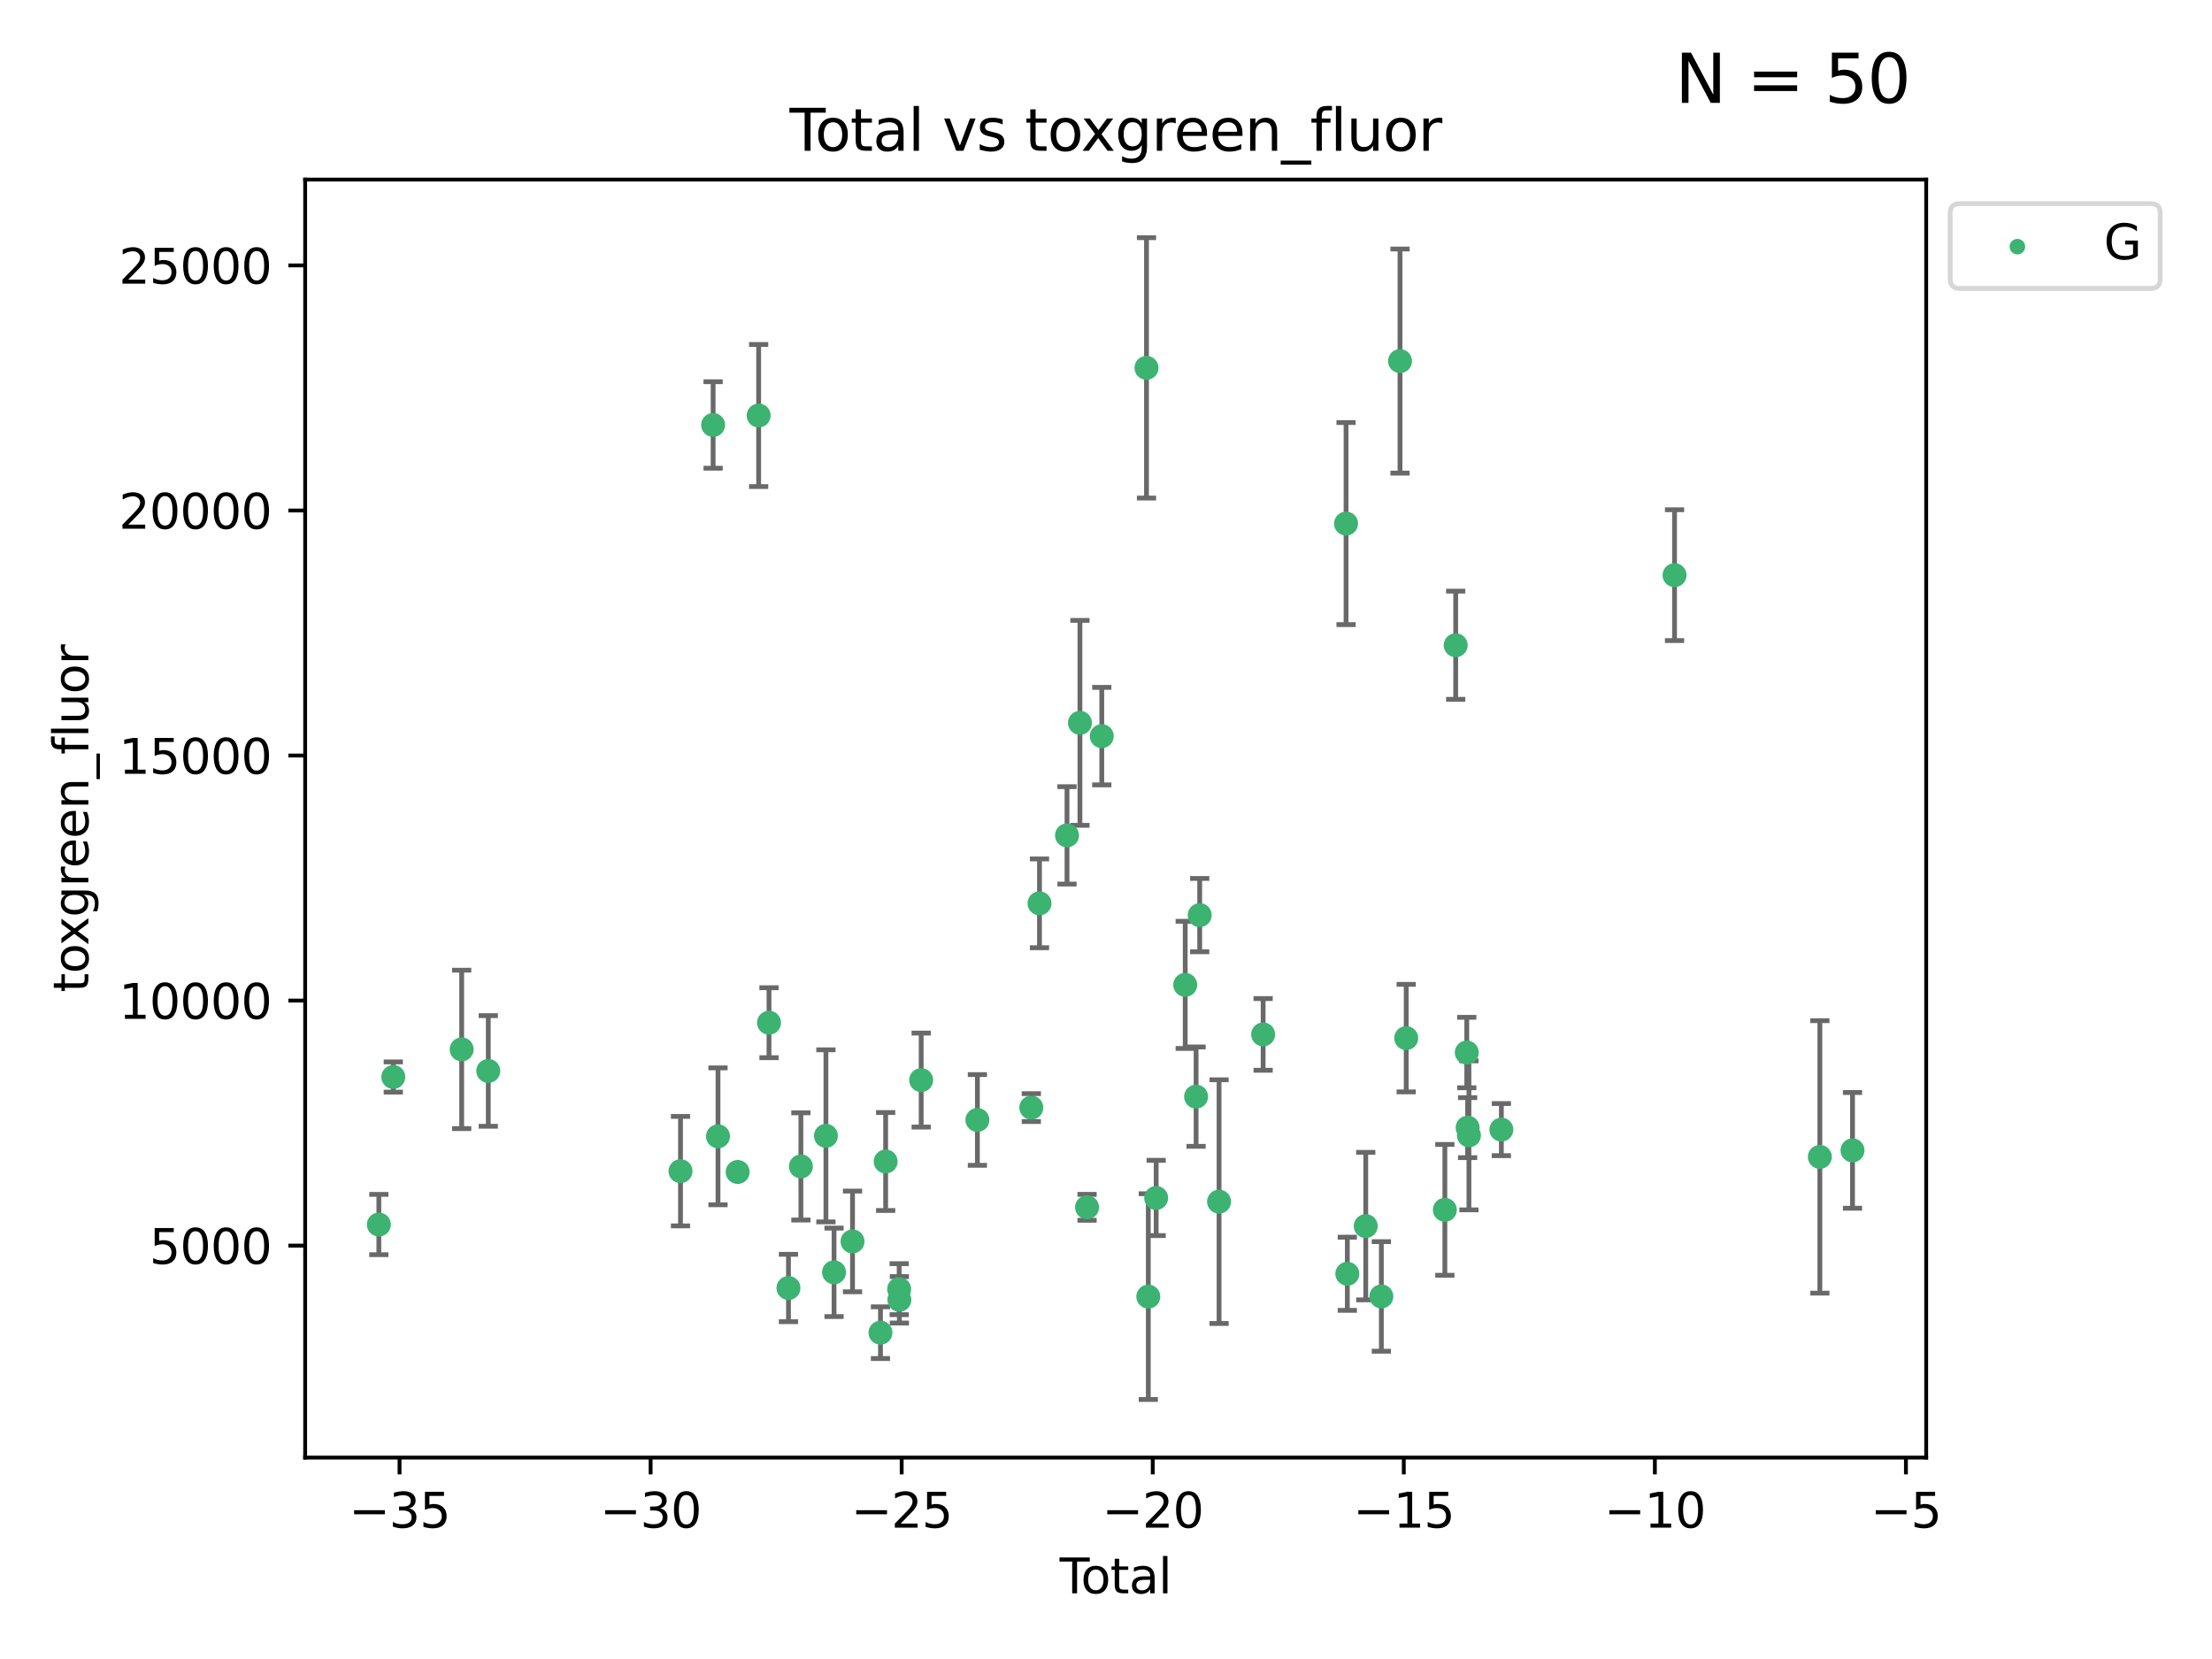 <?xml version="1.0" encoding="utf-8" standalone="no"?>
<!DOCTYPE svg PUBLIC "-//W3C//DTD SVG 1.1//EN"
  "http://www.w3.org/Graphics/SVG/1.1/DTD/svg11.dtd">
<svg xmlns:xlink="http://www.w3.org/1999/xlink" width="460.8pt" height="345.6pt" viewBox="0 0 460.8 345.6" xmlns="http://www.w3.org/2000/svg" version="1.1">
 <defs>
  <style type="text/css">*{stroke-linejoin: round; stroke-linecap: butt}</style>
 </defs>
 <g id="figure_1">
  <g id="patch_1">
   <path d="M 0 345.6 
L 460.8 345.6 
L 460.8 0 
L 0 0 
z
" style="fill: #ffffff"/>
  </g>
  <g id="axes_1">
   <g id="patch_2">
    <path d="M 63.571 303.64 
L 401.26 303.64 
L 401.26 37.411 
L 63.571 37.411 
z
" style="fill: #ffffff"/>
   </g>
   <g id="PathCollection_1">
    <defs>
     <path id="me1be4ac735" d="M 0 1.118 
C 0.297 1.118 0.581 1 0.791 0.791 
C 1 0.581 1.118 0.297 1.118 0 
C 1.118 -0.297 1 -0.581 0.791 -0.791 
C 0.581 -1 0.297 -1.118 0 -1.118 
C -0.297 -1.118 -0.581 -1 -0.791 -0.791 
C -1 -0.581 -1.118 -0.297 -1.118 0 
C -1.118 0.297 -1 0.581 -0.791 0.791 
C -0.581 1 -0.297 1.118 0 1.118 
z
" style="stroke: #3cb371"/>
    </defs>
    <g clip-path="url(#p141247cb32)">
     <use xlink:href="#me1be4ac735" x="78.921" y="255.092" style="fill: #3cb371; stroke: #3cb371"/>
     <use xlink:href="#me1be4ac735" x="81.93" y="224.358" style="fill: #3cb371; stroke: #3cb371"/>
     <use xlink:href="#me1be4ac735" x="96.177" y="218.606" style="fill: #3cb371; stroke: #3cb371"/>
     <use xlink:href="#me1be4ac735" x="101.719" y="223.099" style="fill: #3cb371; stroke: #3cb371"/>
     <use xlink:href="#me1be4ac735" x="141.76" y="243.976" style="fill: #3cb371; stroke: #3cb371"/>
     <use xlink:href="#me1be4ac735" x="148.556" y="88.526" style="fill: #3cb371; stroke: #3cb371"/>
     <use xlink:href="#me1be4ac735" x="149.573" y="236.713" style="fill: #3cb371; stroke: #3cb371"/>
     <use xlink:href="#me1be4ac735" x="153.665" y="244.142" style="fill: #3cb371; stroke: #3cb371"/>
     <use xlink:href="#me1be4ac735" x="158.042" y="86.56" style="fill: #3cb371; stroke: #3cb371"/>
     <use xlink:href="#me1be4ac735" x="160.196" y="213.05" style="fill: #3cb371; stroke: #3cb371"/>
     <use xlink:href="#me1be4ac735" x="164.252" y="268.315" style="fill: #3cb371; stroke: #3cb371"/>
     <use xlink:href="#me1be4ac735" x="166.84" y="242.987" style="fill: #3cb371; stroke: #3cb371"/>
     <use xlink:href="#me1be4ac735" x="172.053" y="236.618" style="fill: #3cb371; stroke: #3cb371"/>
     <use xlink:href="#me1be4ac735" x="173.747" y="265.048" style="fill: #3cb371; stroke: #3cb371"/>
     <use xlink:href="#me1be4ac735" x="177.596" y="258.614" style="fill: #3cb371; stroke: #3cb371"/>
     <use xlink:href="#me1be4ac735" x="183.419" y="277.623" style="fill: #3cb371; stroke: #3cb371"/>
     <use xlink:href="#me1be4ac735" x="184.499" y="241.963" style="fill: #3cb371; stroke: #3cb371"/>
     <use xlink:href="#me1be4ac735" x="187.311" y="268.556" style="fill: #3cb371; stroke: #3cb371"/>
     <use xlink:href="#me1be4ac735" x="187.355" y="270.773" style="fill: #3cb371; stroke: #3cb371"/>
     <use xlink:href="#me1be4ac735" x="191.898" y="225.001" style="fill: #3cb371; stroke: #3cb371"/>
     <use xlink:href="#me1be4ac735" x="203.61" y="233.306" style="fill: #3cb371; stroke: #3cb371"/>
     <use xlink:href="#me1be4ac735" x="214.844" y="230.731" style="fill: #3cb371; stroke: #3cb371"/>
     <use xlink:href="#me1be4ac735" x="216.545" y="188.183" style="fill: #3cb371; stroke: #3cb371"/>
     <use xlink:href="#me1be4ac735" x="222.277" y="174.022" style="fill: #3cb371; stroke: #3cb371"/>
     <use xlink:href="#me1be4ac735" x="224.972" y="150.582" style="fill: #3cb371; stroke: #3cb371"/>
     <use xlink:href="#me1be4ac735" x="226.453" y="251.506" style="fill: #3cb371; stroke: #3cb371"/>
     <use xlink:href="#me1be4ac735" x="229.52" y="153.348" style="fill: #3cb371; stroke: #3cb371"/>
     <use xlink:href="#me1be4ac735" x="238.835" y="76.634" style="fill: #3cb371; stroke: #3cb371"/>
     <use xlink:href="#me1be4ac735" x="239.213" y="270.106" style="fill: #3cb371; stroke: #3cb371"/>
     <use xlink:href="#me1be4ac735" x="240.851" y="249.557" style="fill: #3cb371; stroke: #3cb371"/>
     <use xlink:href="#me1be4ac735" x="246.904" y="205.165" style="fill: #3cb371; stroke: #3cb371"/>
     <use xlink:href="#me1be4ac735" x="249.167" y="228.45" style="fill: #3cb371; stroke: #3cb371"/>
     <use xlink:href="#me1be4ac735" x="249.92" y="190.638" style="fill: #3cb371; stroke: #3cb371"/>
     <use xlink:href="#me1be4ac735" x="253.952" y="250.324" style="fill: #3cb371; stroke: #3cb371"/>
     <use xlink:href="#me1be4ac735" x="263.134" y="215.487" style="fill: #3cb371; stroke: #3cb371"/>
     <use xlink:href="#me1be4ac735" x="280.407" y="109.072" style="fill: #3cb371; stroke: #3cb371"/>
     <use xlink:href="#me1be4ac735" x="280.673" y="265.351" style="fill: #3cb371; stroke: #3cb371"/>
     <use xlink:href="#me1be4ac735" x="284.511" y="255.417" style="fill: #3cb371; stroke: #3cb371"/>
     <use xlink:href="#me1be4ac735" x="287.76" y="270.07" style="fill: #3cb371; stroke: #3cb371"/>
     <use xlink:href="#me1be4ac735" x="291.648" y="75.219" style="fill: #3cb371; stroke: #3cb371"/>
     <use xlink:href="#me1be4ac735" x="292.937" y="216.256" style="fill: #3cb371; stroke: #3cb371"/>
     <use xlink:href="#me1be4ac735" x="300.991" y="252.032" style="fill: #3cb371; stroke: #3cb371"/>
     <use xlink:href="#me1be4ac735" x="303.248" y="134.414" style="fill: #3cb371; stroke: #3cb371"/>
     <use xlink:href="#me1be4ac735" x="305.556" y="219.264" style="fill: #3cb371; stroke: #3cb371"/>
     <use xlink:href="#me1be4ac735" x="305.733" y="234.911" style="fill: #3cb371; stroke: #3cb371"/>
     <use xlink:href="#me1be4ac735" x="306.006" y="236.512" style="fill: #3cb371; stroke: #3cb371"/>
     <use xlink:href="#me1be4ac735" x="312.761" y="235.32" style="fill: #3cb371; stroke: #3cb371"/>
     <use xlink:href="#me1be4ac735" x="348.839" y="119.815" style="fill: #3cb371; stroke: #3cb371"/>
     <use xlink:href="#me1be4ac735" x="379.109" y="241.003" style="fill: #3cb371; stroke: #3cb371"/>
     <use xlink:href="#me1be4ac735" x="385.911" y="239.643" style="fill: #3cb371; stroke: #3cb371"/>
    </g>
   </g>
   <g id="matplotlib.axis_1">
    <g id="xtick_1">
     <g id="line2d_1">
      <defs>
       <path id="md2fa62d07d" d="M 0 0 
L 0 3.5 
" style="stroke: #000000; stroke-width: 0.8"/>
      </defs>
      <g>
       <use xlink:href="#md2fa62d07d" x="83.232" y="303.64" style="stroke: #000000; stroke-width: 0.8"/>
      </g>
     </g>
     <g id="text_1">
      <!-- −35 -->
      <g transform="translate(72.68 318.238)scale(0.1 -0.1)">
       <defs>
        <path id="DejaVuSans-2212" d="M 678 2272 
L 4684 2272 
L 4684 1741 
L 678 1741 
L 678 2272 
z
" transform="scale(0.016)"/>
        <path id="DejaVuSans-33" d="M 2597 2516 
Q 3050 2419 3304 2112 
Q 3559 1806 3559 1356 
Q 3559 666 3084 287 
Q 2609 -91 1734 -91 
Q 1441 -91 1130 -33 
Q 819 25 488 141 
L 488 750 
Q 750 597 1062 519 
Q 1375 441 1716 441 
Q 2309 441 2620 675 
Q 2931 909 2931 1356 
Q 2931 1769 2642 2001 
Q 2353 2234 1838 2234 
L 1294 2234 
L 1294 2753 
L 1863 2753 
Q 2328 2753 2575 2939 
Q 2822 3125 2822 3475 
Q 2822 3834 2567 4026 
Q 2313 4219 1838 4219 
Q 1578 4219 1281 4162 
Q 984 4106 628 3988 
L 628 4550 
Q 988 4650 1302 4700 
Q 1616 4750 1894 4750 
Q 2613 4750 3031 4423 
Q 3450 4097 3450 3541 
Q 3450 3153 3228 2886 
Q 3006 2619 2597 2516 
z
" transform="scale(0.016)"/>
        <path id="DejaVuSans-35" d="M 691 4666 
L 3169 4666 
L 3169 4134 
L 1269 4134 
L 1269 2991 
Q 1406 3038 1543 3061 
Q 1681 3084 1819 3084 
Q 2600 3084 3056 2656 
Q 3513 2228 3513 1497 
Q 3513 744 3044 326 
Q 2575 -91 1722 -91 
Q 1428 -91 1123 -41 
Q 819 9 494 109 
L 494 744 
Q 775 591 1075 516 
Q 1375 441 1709 441 
Q 2250 441 2565 725 
Q 2881 1009 2881 1497 
Q 2881 1984 2565 2268 
Q 2250 2553 1709 2553 
Q 1456 2553 1204 2497 
Q 953 2441 691 2322 
L 691 4666 
z
" transform="scale(0.016)"/>
       </defs>
       <use xlink:href="#DejaVuSans-2212"/>
       <use xlink:href="#DejaVuSans-33" x="83.789"/>
       <use xlink:href="#DejaVuSans-35" x="147.412"/>
      </g>
     </g>
    </g>
    <g id="xtick_2">
     <g id="line2d_2">
      <g>
       <use xlink:href="#md2fa62d07d" x="135.534" y="303.64" style="stroke: #000000; stroke-width: 0.8"/>
      </g>
     </g>
     <g id="text_2">
      <!-- −30 -->
      <g transform="translate(124.981 318.238)scale(0.1 -0.1)">
       <defs>
        <path id="DejaVuSans-30" d="M 2034 4250 
Q 1547 4250 1301 3770 
Q 1056 3291 1056 2328 
Q 1056 1369 1301 889 
Q 1547 409 2034 409 
Q 2525 409 2770 889 
Q 3016 1369 3016 2328 
Q 3016 3291 2770 3770 
Q 2525 4250 2034 4250 
z
M 2034 4750 
Q 2819 4750 3233 4129 
Q 3647 3509 3647 2328 
Q 3647 1150 3233 529 
Q 2819 -91 2034 -91 
Q 1250 -91 836 529 
Q 422 1150 422 2328 
Q 422 3509 836 4129 
Q 1250 4750 2034 4750 
z
" transform="scale(0.016)"/>
       </defs>
       <use xlink:href="#DejaVuSans-2212"/>
       <use xlink:href="#DejaVuSans-33" x="83.789"/>
       <use xlink:href="#DejaVuSans-30" x="147.412"/>
      </g>
     </g>
    </g>
    <g id="xtick_3">
     <g id="line2d_3">
      <g>
       <use xlink:href="#md2fa62d07d" x="187.835" y="303.64" style="stroke: #000000; stroke-width: 0.8"/>
      </g>
     </g>
     <g id="text_3">
      <!-- −25 -->
      <g transform="translate(177.283 318.238)scale(0.1 -0.1)">
       <defs>
        <path id="DejaVuSans-32" d="M 1228 531 
L 3431 531 
L 3431 0 
L 469 0 
L 469 531 
Q 828 903 1448 1529 
Q 2069 2156 2228 2338 
Q 2531 2678 2651 2914 
Q 2772 3150 2772 3378 
Q 2772 3750 2511 3984 
Q 2250 4219 1831 4219 
Q 1534 4219 1204 4116 
Q 875 4013 500 3803 
L 500 4441 
Q 881 4594 1212 4672 
Q 1544 4750 1819 4750 
Q 2544 4750 2975 4387 
Q 3406 4025 3406 3419 
Q 3406 3131 3298 2873 
Q 3191 2616 2906 2266 
Q 2828 2175 2409 1742 
Q 1991 1309 1228 531 
z
" transform="scale(0.016)"/>
       </defs>
       <use xlink:href="#DejaVuSans-2212"/>
       <use xlink:href="#DejaVuSans-32" x="83.789"/>
       <use xlink:href="#DejaVuSans-35" x="147.412"/>
      </g>
     </g>
    </g>
    <g id="xtick_4">
     <g id="line2d_4">
      <g>
       <use xlink:href="#md2fa62d07d" x="240.136" y="303.64" style="stroke: #000000; stroke-width: 0.8"/>
      </g>
     </g>
     <g id="text_4">
      <!-- −20 -->
      <g transform="translate(229.584 318.238)scale(0.1 -0.1)">
       <use xlink:href="#DejaVuSans-2212"/>
       <use xlink:href="#DejaVuSans-32" x="83.789"/>
       <use xlink:href="#DejaVuSans-30" x="147.412"/>
      </g>
     </g>
    </g>
    <g id="xtick_5">
     <g id="line2d_5">
      <g>
       <use xlink:href="#md2fa62d07d" x="292.437" y="303.64" style="stroke: #000000; stroke-width: 0.8"/>
      </g>
     </g>
     <g id="text_5">
      <!-- −15 -->
      <g transform="translate(281.885 318.238)scale(0.1 -0.1)">
       <defs>
        <path id="DejaVuSans-31" d="M 794 531 
L 1825 531 
L 1825 4091 
L 703 3866 
L 703 4441 
L 1819 4666 
L 2450 4666 
L 2450 531 
L 3481 531 
L 3481 0 
L 794 0 
L 794 531 
z
" transform="scale(0.016)"/>
       </defs>
       <use xlink:href="#DejaVuSans-2212"/>
       <use xlink:href="#DejaVuSans-31" x="83.789"/>
       <use xlink:href="#DejaVuSans-35" x="147.412"/>
      </g>
     </g>
    </g>
    <g id="xtick_6">
     <g id="line2d_6">
      <g>
       <use xlink:href="#md2fa62d07d" x="344.739" y="303.64" style="stroke: #000000; stroke-width: 0.8"/>
      </g>
     </g>
     <g id="text_6">
      <!-- −10 -->
      <g transform="translate(334.186 318.238)scale(0.1 -0.1)">
       <use xlink:href="#DejaVuSans-2212"/>
       <use xlink:href="#DejaVuSans-31" x="83.789"/>
       <use xlink:href="#DejaVuSans-30" x="147.412"/>
      </g>
     </g>
    </g>
    <g id="xtick_7">
     <g id="line2d_7">
      <g>
       <use xlink:href="#md2fa62d07d" x="397.04" y="303.64" style="stroke: #000000; stroke-width: 0.8"/>
      </g>
     </g>
     <g id="text_7">
      <!-- −5 -->
      <g transform="translate(389.669 318.238)scale(0.1 -0.1)">
       <use xlink:href="#DejaVuSans-2212"/>
       <use xlink:href="#DejaVuSans-35" x="83.789"/>
      </g>
     </g>
    </g>
    <g id="text_8">
     <!-- Total -->
     <g transform="translate(220.739 331.917)scale(0.1 -0.1)">
      <defs>
       <path id="DejaVuSans-54" d="M -19 4666 
L 3928 4666 
L 3928 4134 
L 2272 4134 
L 2272 0 
L 1638 0 
L 1638 4134 
L -19 4134 
L -19 4666 
z
" transform="scale(0.016)"/>
       <path id="DejaVuSans-6f" d="M 1959 3097 
Q 1497 3097 1228 2736 
Q 959 2375 959 1747 
Q 959 1119 1226 758 
Q 1494 397 1959 397 
Q 2419 397 2687 759 
Q 2956 1122 2956 1747 
Q 2956 2369 2687 2733 
Q 2419 3097 1959 3097 
z
M 1959 3584 
Q 2709 3584 3137 3096 
Q 3566 2609 3566 1747 
Q 3566 888 3137 398 
Q 2709 -91 1959 -91 
Q 1206 -91 779 398 
Q 353 888 353 1747 
Q 353 2609 779 3096 
Q 1206 3584 1959 3584 
z
" transform="scale(0.016)"/>
       <path id="DejaVuSans-74" d="M 1172 4494 
L 1172 3500 
L 2356 3500 
L 2356 3053 
L 1172 3053 
L 1172 1153 
Q 1172 725 1289 603 
Q 1406 481 1766 481 
L 2356 481 
L 2356 0 
L 1766 0 
Q 1100 0 847 248 
Q 594 497 594 1153 
L 594 3053 
L 172 3053 
L 172 3500 
L 594 3500 
L 594 4494 
L 1172 4494 
z
" transform="scale(0.016)"/>
       <path id="DejaVuSans-61" d="M 2194 1759 
Q 1497 1759 1228 1600 
Q 959 1441 959 1056 
Q 959 750 1161 570 
Q 1363 391 1709 391 
Q 2188 391 2477 730 
Q 2766 1069 2766 1631 
L 2766 1759 
L 2194 1759 
z
M 3341 1997 
L 3341 0 
L 2766 0 
L 2766 531 
Q 2569 213 2275 61 
Q 1981 -91 1556 -91 
Q 1019 -91 701 211 
Q 384 513 384 1019 
Q 384 1609 779 1909 
Q 1175 2209 1959 2209 
L 2766 2209 
L 2766 2266 
Q 2766 2663 2505 2880 
Q 2244 3097 1772 3097 
Q 1472 3097 1187 3025 
Q 903 2953 641 2809 
L 641 3341 
Q 956 3463 1253 3523 
Q 1550 3584 1831 3584 
Q 2591 3584 2966 3190 
Q 3341 2797 3341 1997 
z
" transform="scale(0.016)"/>
       <path id="DejaVuSans-6c" d="M 603 4863 
L 1178 4863 
L 1178 0 
L 603 0 
L 603 4863 
z
" transform="scale(0.016)"/>
      </defs>
      <use xlink:href="#DejaVuSans-54"/>
      <use xlink:href="#DejaVuSans-6f" x="44.084"/>
      <use xlink:href="#DejaVuSans-74" x="105.266"/>
      <use xlink:href="#DejaVuSans-61" x="144.475"/>
      <use xlink:href="#DejaVuSans-6c" x="205.754"/>
     </g>
    </g>
   </g>
   <g id="matplotlib.axis_2">
    <g id="ytick_1">
     <g id="line2d_8">
      <defs>
       <path id="m6d10195bbe" d="M 0 0 
L -3.5 0 
" style="stroke: #000000; stroke-width: 0.8"/>
      </defs>
      <g>
       <use xlink:href="#m6d10195bbe" x="63.571" y="259.485" style="stroke: #000000; stroke-width: 0.8"/>
      </g>
     </g>
     <g id="text_9">
      <!-- 5000 -->
      <g transform="translate(31.121 263.284)scale(0.1 -0.1)">
       <use xlink:href="#DejaVuSans-35"/>
       <use xlink:href="#DejaVuSans-30" x="63.623"/>
       <use xlink:href="#DejaVuSans-30" x="127.246"/>
       <use xlink:href="#DejaVuSans-30" x="190.869"/>
      </g>
     </g>
    </g>
    <g id="ytick_2">
     <g id="line2d_9">
      <g>
       <use xlink:href="#m6d10195bbe" x="63.571" y="208.437" style="stroke: #000000; stroke-width: 0.8"/>
      </g>
     </g>
     <g id="text_10">
      <!-- 10000 -->
      <g transform="translate(24.759 212.237)scale(0.1 -0.1)">
       <use xlink:href="#DejaVuSans-31"/>
       <use xlink:href="#DejaVuSans-30" x="63.623"/>
       <use xlink:href="#DejaVuSans-30" x="127.246"/>
       <use xlink:href="#DejaVuSans-30" x="190.869"/>
       <use xlink:href="#DejaVuSans-30" x="254.492"/>
      </g>
     </g>
    </g>
    <g id="ytick_3">
     <g id="line2d_10">
      <g>
       <use xlink:href="#m6d10195bbe" x="63.571" y="157.39" style="stroke: #000000; stroke-width: 0.8"/>
      </g>
     </g>
     <g id="text_11">
      <!-- 15000 -->
      <g transform="translate(24.759 161.189)scale(0.1 -0.1)">
       <use xlink:href="#DejaVuSans-31"/>
       <use xlink:href="#DejaVuSans-35" x="63.623"/>
       <use xlink:href="#DejaVuSans-30" x="127.246"/>
       <use xlink:href="#DejaVuSans-30" x="190.869"/>
       <use xlink:href="#DejaVuSans-30" x="254.492"/>
      </g>
     </g>
    </g>
    <g id="ytick_4">
     <g id="line2d_11">
      <g>
       <use xlink:href="#m6d10195bbe" x="63.571" y="106.342" style="stroke: #000000; stroke-width: 0.8"/>
      </g>
     </g>
     <g id="text_12">
      <!-- 20000 -->
      <g transform="translate(24.759 110.141)scale(0.1 -0.1)">
       <use xlink:href="#DejaVuSans-32"/>
       <use xlink:href="#DejaVuSans-30" x="63.623"/>
       <use xlink:href="#DejaVuSans-30" x="127.246"/>
       <use xlink:href="#DejaVuSans-30" x="190.869"/>
       <use xlink:href="#DejaVuSans-30" x="254.492"/>
      </g>
     </g>
    </g>
    <g id="ytick_5">
     <g id="line2d_12">
      <g>
       <use xlink:href="#m6d10195bbe" x="63.571" y="55.294" style="stroke: #000000; stroke-width: 0.8"/>
      </g>
     </g>
     <g id="text_13">
      <!-- 25000 -->
      <g transform="translate(24.759 59.093)scale(0.1 -0.1)">
       <use xlink:href="#DejaVuSans-32"/>
       <use xlink:href="#DejaVuSans-35" x="63.623"/>
       <use xlink:href="#DejaVuSans-30" x="127.246"/>
       <use xlink:href="#DejaVuSans-30" x="190.869"/>
       <use xlink:href="#DejaVuSans-30" x="254.492"/>
      </g>
     </g>
    </g>
    <g id="text_14">
     <!-- toxgreen_fluor -->
     <g transform="translate(18.401 206.72)rotate(-90)scale(0.1 -0.1)">
      <defs>
       <path id="DejaVuSans-78" d="M 3513 3500 
L 2247 1797 
L 3578 0 
L 2900 0 
L 1881 1375 
L 863 0 
L 184 0 
L 1544 1831 
L 300 3500 
L 978 3500 
L 1906 2253 
L 2834 3500 
L 3513 3500 
z
" transform="scale(0.016)"/>
       <path id="DejaVuSans-67" d="M 2906 1791 
Q 2906 2416 2648 2759 
Q 2391 3103 1925 3103 
Q 1463 3103 1205 2759 
Q 947 2416 947 1791 
Q 947 1169 1205 825 
Q 1463 481 1925 481 
Q 2391 481 2648 825 
Q 2906 1169 2906 1791 
z
M 3481 434 
Q 3481 -459 3084 -895 
Q 2688 -1331 1869 -1331 
Q 1566 -1331 1297 -1286 
Q 1028 -1241 775 -1147 
L 775 -588 
Q 1028 -725 1275 -790 
Q 1522 -856 1778 -856 
Q 2344 -856 2625 -561 
Q 2906 -266 2906 331 
L 2906 616 
Q 2728 306 2450 153 
Q 2172 0 1784 0 
Q 1141 0 747 490 
Q 353 981 353 1791 
Q 353 2603 747 3093 
Q 1141 3584 1784 3584 
Q 2172 3584 2450 3431 
Q 2728 3278 2906 2969 
L 2906 3500 
L 3481 3500 
L 3481 434 
z
" transform="scale(0.016)"/>
       <path id="DejaVuSans-72" d="M 2631 2963 
Q 2534 3019 2420 3045 
Q 2306 3072 2169 3072 
Q 1681 3072 1420 2755 
Q 1159 2438 1159 1844 
L 1159 0 
L 581 0 
L 581 3500 
L 1159 3500 
L 1159 2956 
Q 1341 3275 1631 3429 
Q 1922 3584 2338 3584 
Q 2397 3584 2469 3576 
Q 2541 3569 2628 3553 
L 2631 2963 
z
" transform="scale(0.016)"/>
       <path id="DejaVuSans-65" d="M 3597 1894 
L 3597 1613 
L 953 1613 
Q 991 1019 1311 708 
Q 1631 397 2203 397 
Q 2534 397 2845 478 
Q 3156 559 3463 722 
L 3463 178 
Q 3153 47 2828 -22 
Q 2503 -91 2169 -91 
Q 1331 -91 842 396 
Q 353 884 353 1716 
Q 353 2575 817 3079 
Q 1281 3584 2069 3584 
Q 2775 3584 3186 3129 
Q 3597 2675 3597 1894 
z
M 3022 2063 
Q 3016 2534 2758 2815 
Q 2500 3097 2075 3097 
Q 1594 3097 1305 2825 
Q 1016 2553 972 2059 
L 3022 2063 
z
" transform="scale(0.016)"/>
       <path id="DejaVuSans-6e" d="M 3513 2113 
L 3513 0 
L 2938 0 
L 2938 2094 
Q 2938 2591 2744 2837 
Q 2550 3084 2163 3084 
Q 1697 3084 1428 2787 
Q 1159 2491 1159 1978 
L 1159 0 
L 581 0 
L 581 3500 
L 1159 3500 
L 1159 2956 
Q 1366 3272 1645 3428 
Q 1925 3584 2291 3584 
Q 2894 3584 3203 3211 
Q 3513 2838 3513 2113 
z
" transform="scale(0.016)"/>
       <path id="DejaVuSans-5f" d="M 3263 -1063 
L 3263 -1509 
L -63 -1509 
L -63 -1063 
L 3263 -1063 
z
" transform="scale(0.016)"/>
       <path id="DejaVuSans-66" d="M 2375 4863 
L 2375 4384 
L 1825 4384 
Q 1516 4384 1395 4259 
Q 1275 4134 1275 3809 
L 1275 3500 
L 2222 3500 
L 2222 3053 
L 1275 3053 
L 1275 0 
L 697 0 
L 697 3053 
L 147 3053 
L 147 3500 
L 697 3500 
L 697 3744 
Q 697 4328 969 4595 
Q 1241 4863 1831 4863 
L 2375 4863 
z
" transform="scale(0.016)"/>
       <path id="DejaVuSans-75" d="M 544 1381 
L 544 3500 
L 1119 3500 
L 1119 1403 
Q 1119 906 1312 657 
Q 1506 409 1894 409 
Q 2359 409 2629 706 
Q 2900 1003 2900 1516 
L 2900 3500 
L 3475 3500 
L 3475 0 
L 2900 0 
L 2900 538 
Q 2691 219 2414 64 
Q 2138 -91 1772 -91 
Q 1169 -91 856 284 
Q 544 659 544 1381 
z
M 1991 3584 
L 1991 3584 
z
" transform="scale(0.016)"/>
      </defs>
      <use xlink:href="#DejaVuSans-74"/>
      <use xlink:href="#DejaVuSans-6f" x="39.209"/>
      <use xlink:href="#DejaVuSans-78" x="97.266"/>
      <use xlink:href="#DejaVuSans-67" x="156.445"/>
      <use xlink:href="#DejaVuSans-72" x="219.922"/>
      <use xlink:href="#DejaVuSans-65" x="258.785"/>
      <use xlink:href="#DejaVuSans-65" x="320.309"/>
      <use xlink:href="#DejaVuSans-6e" x="381.832"/>
      <use xlink:href="#DejaVuSans-5f" x="445.211"/>
      <use xlink:href="#DejaVuSans-66" x="495.211"/>
      <use xlink:href="#DejaVuSans-6c" x="530.416"/>
      <use xlink:href="#DejaVuSans-75" x="558.199"/>
      <use xlink:href="#DejaVuSans-6f" x="621.578"/>
      <use xlink:href="#DejaVuSans-72" x="682.76"/>
     </g>
    </g>
   </g>
   <g id="LineCollection_1">
    <path d="M 78.921 261.37 
L 78.921 248.815 
" clip-path="url(#p141247cb32)" style="fill: none; stroke: #696969"/>
    <path d="M 81.93 227.503 
L 81.93 221.213 
" clip-path="url(#p141247cb32)" style="fill: none; stroke: #696969"/>
    <path d="M 96.177 235.105 
L 96.177 202.107 
" clip-path="url(#p141247cb32)" style="fill: none; stroke: #696969"/>
    <path d="M 101.719 234.623 
L 101.719 211.576 
" clip-path="url(#p141247cb32)" style="fill: none; stroke: #696969"/>
    <path d="M 141.76 255.379 
L 141.76 232.572 
" clip-path="url(#p141247cb32)" style="fill: none; stroke: #696969"/>
    <path d="M 148.556 97.533 
L 148.556 79.518 
" clip-path="url(#p141247cb32)" style="fill: none; stroke: #696969"/>
    <path d="M 149.573 250.973 
L 149.573 222.452 
" clip-path="url(#p141247cb32)" style="fill: none; stroke: #696969"/>
    <path d="M 153.665 245.009 
L 153.665 243.275 
" clip-path="url(#p141247cb32)" style="fill: none; stroke: #696969"/>
    <path d="M 158.042 101.358 
L 158.042 71.762 
" clip-path="url(#p141247cb32)" style="fill: none; stroke: #696969"/>
    <path d="M 160.196 220.338 
L 160.196 205.763 
" clip-path="url(#p141247cb32)" style="fill: none; stroke: #696969"/>
    <path d="M 164.252 275.332 
L 164.252 261.297 
" clip-path="url(#p141247cb32)" style="fill: none; stroke: #696969"/>
    <path d="M 166.84 254.152 
L 166.84 231.823 
" clip-path="url(#p141247cb32)" style="fill: none; stroke: #696969"/>
    <path d="M 172.053 254.539 
L 172.053 218.697 
" clip-path="url(#p141247cb32)" style="fill: none; stroke: #696969"/>
    <path d="M 173.747 274.259 
L 173.747 255.837 
" clip-path="url(#p141247cb32)" style="fill: none; stroke: #696969"/>
    <path d="M 177.596 269.104 
L 177.596 248.125 
" clip-path="url(#p141247cb32)" style="fill: none; stroke: #696969"/>
    <path d="M 183.419 283.007 
L 183.419 272.238 
" clip-path="url(#p141247cb32)" style="fill: none; stroke: #696969"/>
    <path d="M 184.499 252.171 
L 184.499 231.755 
" clip-path="url(#p141247cb32)" style="fill: none; stroke: #696969"/>
    <path d="M 187.311 273.867 
L 187.311 263.245 
" clip-path="url(#p141247cb32)" style="fill: none; stroke: #696969"/>
    <path d="M 187.355 275.609 
L 187.355 265.938 
" clip-path="url(#p141247cb32)" style="fill: none; stroke: #696969"/>
    <path d="M 191.898 234.788 
L 191.898 215.213 
" clip-path="url(#p141247cb32)" style="fill: none; stroke: #696969"/>
    <path d="M 203.61 242.756 
L 203.61 223.856 
" clip-path="url(#p141247cb32)" style="fill: none; stroke: #696969"/>
    <path d="M 214.844 233.635 
L 214.844 227.827 
" clip-path="url(#p141247cb32)" style="fill: none; stroke: #696969"/>
    <path d="M 216.545 197.433 
L 216.545 178.934 
" clip-path="url(#p141247cb32)" style="fill: none; stroke: #696969"/>
    <path d="M 222.277 184.162 
L 222.277 163.882 
" clip-path="url(#p141247cb32)" style="fill: none; stroke: #696969"/>
    <path d="M 224.972 171.929 
L 224.972 129.235 
" clip-path="url(#p141247cb32)" style="fill: none; stroke: #696969"/>
    <path d="M 226.453 254.204 
L 226.453 248.809 
" clip-path="url(#p141247cb32)" style="fill: none; stroke: #696969"/>
    <path d="M 229.52 163.505 
L 229.52 143.191 
" clip-path="url(#p141247cb32)" style="fill: none; stroke: #696969"/>
    <path d="M 238.835 103.756 
L 238.835 49.513 
" clip-path="url(#p141247cb32)" style="fill: none; stroke: #696969"/>
    <path d="M 239.213 291.539 
L 239.213 248.674 
" clip-path="url(#p141247cb32)" style="fill: none; stroke: #696969"/>
    <path d="M 240.851 257.397 
L 240.851 241.718 
" clip-path="url(#p141247cb32)" style="fill: none; stroke: #696969"/>
    <path d="M 246.904 218.413 
L 246.904 191.917 
" clip-path="url(#p141247cb32)" style="fill: none; stroke: #696969"/>
    <path d="M 249.167 238.8 
L 249.167 218.1 
" clip-path="url(#p141247cb32)" style="fill: none; stroke: #696969"/>
    <path d="M 249.92 198.274 
L 249.92 183.002 
" clip-path="url(#p141247cb32)" style="fill: none; stroke: #696969"/>
    <path d="M 253.952 275.706 
L 253.952 224.942 
" clip-path="url(#p141247cb32)" style="fill: none; stroke: #696969"/>
    <path d="M 263.134 222.952 
L 263.134 208.022 
" clip-path="url(#p141247cb32)" style="fill: none; stroke: #696969"/>
    <path d="M 280.407 130.119 
L 280.407 88.026 
" clip-path="url(#p141247cb32)" style="fill: none; stroke: #696969"/>
    <path d="M 280.673 272.971 
L 280.673 257.73 
" clip-path="url(#p141247cb32)" style="fill: none; stroke: #696969"/>
    <path d="M 284.511 270.785 
L 284.511 240.05 
" clip-path="url(#p141247cb32)" style="fill: none; stroke: #696969"/>
    <path d="M 287.76 281.481 
L 287.76 258.66 
" clip-path="url(#p141247cb32)" style="fill: none; stroke: #696969"/>
    <path d="M 291.648 98.563 
L 291.648 51.875 
" clip-path="url(#p141247cb32)" style="fill: none; stroke: #696969"/>
    <path d="M 292.937 227.457 
L 292.937 205.056 
" clip-path="url(#p141247cb32)" style="fill: none; stroke: #696969"/>
    <path d="M 300.991 265.661 
L 300.991 238.404 
" clip-path="url(#p141247cb32)" style="fill: none; stroke: #696969"/>
    <path d="M 303.248 145.688 
L 303.248 123.14 
" clip-path="url(#p141247cb32)" style="fill: none; stroke: #696969"/>
    <path d="M 305.556 226.604 
L 305.556 211.924 
" clip-path="url(#p141247cb32)" style="fill: none; stroke: #696969"/>
    <path d="M 305.733 241.16 
L 305.733 228.663 
" clip-path="url(#p141247cb32)" style="fill: none; stroke: #696969"/>
    <path d="M 306.006 252.03 
L 306.006 220.994 
" clip-path="url(#p141247cb32)" style="fill: none; stroke: #696969"/>
    <path d="M 312.761 240.747 
L 312.761 229.893 
" clip-path="url(#p141247cb32)" style="fill: none; stroke: #696969"/>
    <path d="M 348.839 133.439 
L 348.839 106.19 
" clip-path="url(#p141247cb32)" style="fill: none; stroke: #696969"/>
    <path d="M 379.109 269.381 
L 379.109 212.624 
" clip-path="url(#p141247cb32)" style="fill: none; stroke: #696969"/>
    <path d="M 385.911 251.697 
L 385.911 227.588 
" clip-path="url(#p141247cb32)" style="fill: none; stroke: #696969"/>
   </g>
   <g id="line2d_13">
    <defs>
     <path id="mda3d690841" d="M 2 0 
L -2 -0 
" style="stroke: #696969"/>
    </defs>
    <g clip-path="url(#p141247cb32)">
     <use xlink:href="#mda3d690841" x="78.921" y="261.37" style="fill: #696969; stroke: #696969"/>
     <use xlink:href="#mda3d690841" x="81.93" y="227.503" style="fill: #696969; stroke: #696969"/>
     <use xlink:href="#mda3d690841" x="96.177" y="235.105" style="fill: #696969; stroke: #696969"/>
     <use xlink:href="#mda3d690841" x="101.719" y="234.623" style="fill: #696969; stroke: #696969"/>
     <use xlink:href="#mda3d690841" x="141.76" y="255.379" style="fill: #696969; stroke: #696969"/>
     <use xlink:href="#mda3d690841" x="148.556" y="97.533" style="fill: #696969; stroke: #696969"/>
     <use xlink:href="#mda3d690841" x="149.573" y="250.973" style="fill: #696969; stroke: #696969"/>
     <use xlink:href="#mda3d690841" x="153.665" y="245.009" style="fill: #696969; stroke: #696969"/>
     <use xlink:href="#mda3d690841" x="158.042" y="101.358" style="fill: #696969; stroke: #696969"/>
     <use xlink:href="#mda3d690841" x="160.196" y="220.338" style="fill: #696969; stroke: #696969"/>
     <use xlink:href="#mda3d690841" x="164.252" y="275.332" style="fill: #696969; stroke: #696969"/>
     <use xlink:href="#mda3d690841" x="166.84" y="254.152" style="fill: #696969; stroke: #696969"/>
     <use xlink:href="#mda3d690841" x="172.053" y="254.539" style="fill: #696969; stroke: #696969"/>
     <use xlink:href="#mda3d690841" x="173.747" y="274.259" style="fill: #696969; stroke: #696969"/>
     <use xlink:href="#mda3d690841" x="177.596" y="269.104" style="fill: #696969; stroke: #696969"/>
     <use xlink:href="#mda3d690841" x="183.419" y="283.007" style="fill: #696969; stroke: #696969"/>
     <use xlink:href="#mda3d690841" x="184.499" y="252.171" style="fill: #696969; stroke: #696969"/>
     <use xlink:href="#mda3d690841" x="187.311" y="273.867" style="fill: #696969; stroke: #696969"/>
     <use xlink:href="#mda3d690841" x="187.355" y="275.609" style="fill: #696969; stroke: #696969"/>
     <use xlink:href="#mda3d690841" x="191.898" y="234.788" style="fill: #696969; stroke: #696969"/>
     <use xlink:href="#mda3d690841" x="203.61" y="242.756" style="fill: #696969; stroke: #696969"/>
     <use xlink:href="#mda3d690841" x="214.844" y="233.635" style="fill: #696969; stroke: #696969"/>
     <use xlink:href="#mda3d690841" x="216.545" y="197.433" style="fill: #696969; stroke: #696969"/>
     <use xlink:href="#mda3d690841" x="222.277" y="184.162" style="fill: #696969; stroke: #696969"/>
     <use xlink:href="#mda3d690841" x="224.972" y="171.929" style="fill: #696969; stroke: #696969"/>
     <use xlink:href="#mda3d690841" x="226.453" y="254.204" style="fill: #696969; stroke: #696969"/>
     <use xlink:href="#mda3d690841" x="229.52" y="163.505" style="fill: #696969; stroke: #696969"/>
     <use xlink:href="#mda3d690841" x="238.835" y="103.756" style="fill: #696969; stroke: #696969"/>
     <use xlink:href="#mda3d690841" x="239.213" y="291.539" style="fill: #696969; stroke: #696969"/>
     <use xlink:href="#mda3d690841" x="240.851" y="257.397" style="fill: #696969; stroke: #696969"/>
     <use xlink:href="#mda3d690841" x="246.904" y="218.413" style="fill: #696969; stroke: #696969"/>
     <use xlink:href="#mda3d690841" x="249.167" y="238.8" style="fill: #696969; stroke: #696969"/>
     <use xlink:href="#mda3d690841" x="249.92" y="198.274" style="fill: #696969; stroke: #696969"/>
     <use xlink:href="#mda3d690841" x="253.952" y="275.706" style="fill: #696969; stroke: #696969"/>
     <use xlink:href="#mda3d690841" x="263.134" y="222.952" style="fill: #696969; stroke: #696969"/>
     <use xlink:href="#mda3d690841" x="280.407" y="130.119" style="fill: #696969; stroke: #696969"/>
     <use xlink:href="#mda3d690841" x="280.673" y="272.971" style="fill: #696969; stroke: #696969"/>
     <use xlink:href="#mda3d690841" x="284.511" y="270.785" style="fill: #696969; stroke: #696969"/>
     <use xlink:href="#mda3d690841" x="287.76" y="281.481" style="fill: #696969; stroke: #696969"/>
     <use xlink:href="#mda3d690841" x="291.648" y="98.563" style="fill: #696969; stroke: #696969"/>
     <use xlink:href="#mda3d690841" x="292.937" y="227.457" style="fill: #696969; stroke: #696969"/>
     <use xlink:href="#mda3d690841" x="300.991" y="265.661" style="fill: #696969; stroke: #696969"/>
     <use xlink:href="#mda3d690841" x="303.248" y="145.688" style="fill: #696969; stroke: #696969"/>
     <use xlink:href="#mda3d690841" x="305.556" y="226.604" style="fill: #696969; stroke: #696969"/>
     <use xlink:href="#mda3d690841" x="305.733" y="241.16" style="fill: #696969; stroke: #696969"/>
     <use xlink:href="#mda3d690841" x="306.006" y="252.03" style="fill: #696969; stroke: #696969"/>
     <use xlink:href="#mda3d690841" x="312.761" y="240.747" style="fill: #696969; stroke: #696969"/>
     <use xlink:href="#mda3d690841" x="348.839" y="133.439" style="fill: #696969; stroke: #696969"/>
     <use xlink:href="#mda3d690841" x="379.109" y="269.381" style="fill: #696969; stroke: #696969"/>
     <use xlink:href="#mda3d690841" x="385.911" y="251.697" style="fill: #696969; stroke: #696969"/>
    </g>
   </g>
   <g id="line2d_14">
    <g clip-path="url(#p141247cb32)">
     <use xlink:href="#mda3d690841" x="78.921" y="248.815" style="fill: #696969; stroke: #696969"/>
     <use xlink:href="#mda3d690841" x="81.93" y="221.213" style="fill: #696969; stroke: #696969"/>
     <use xlink:href="#mda3d690841" x="96.177" y="202.107" style="fill: #696969; stroke: #696969"/>
     <use xlink:href="#mda3d690841" x="101.719" y="211.576" style="fill: #696969; stroke: #696969"/>
     <use xlink:href="#mda3d690841" x="141.76" y="232.572" style="fill: #696969; stroke: #696969"/>
     <use xlink:href="#mda3d690841" x="148.556" y="79.518" style="fill: #696969; stroke: #696969"/>
     <use xlink:href="#mda3d690841" x="149.573" y="222.452" style="fill: #696969; stroke: #696969"/>
     <use xlink:href="#mda3d690841" x="153.665" y="243.275" style="fill: #696969; stroke: #696969"/>
     <use xlink:href="#mda3d690841" x="158.042" y="71.762" style="fill: #696969; stroke: #696969"/>
     <use xlink:href="#mda3d690841" x="160.196" y="205.763" style="fill: #696969; stroke: #696969"/>
     <use xlink:href="#mda3d690841" x="164.252" y="261.297" style="fill: #696969; stroke: #696969"/>
     <use xlink:href="#mda3d690841" x="166.84" y="231.823" style="fill: #696969; stroke: #696969"/>
     <use xlink:href="#mda3d690841" x="172.053" y="218.697" style="fill: #696969; stroke: #696969"/>
     <use xlink:href="#mda3d690841" x="173.747" y="255.837" style="fill: #696969; stroke: #696969"/>
     <use xlink:href="#mda3d690841" x="177.596" y="248.125" style="fill: #696969; stroke: #696969"/>
     <use xlink:href="#mda3d690841" x="183.419" y="272.238" style="fill: #696969; stroke: #696969"/>
     <use xlink:href="#mda3d690841" x="184.499" y="231.755" style="fill: #696969; stroke: #696969"/>
     <use xlink:href="#mda3d690841" x="187.311" y="263.245" style="fill: #696969; stroke: #696969"/>
     <use xlink:href="#mda3d690841" x="187.355" y="265.938" style="fill: #696969; stroke: #696969"/>
     <use xlink:href="#mda3d690841" x="191.898" y="215.213" style="fill: #696969; stroke: #696969"/>
     <use xlink:href="#mda3d690841" x="203.61" y="223.856" style="fill: #696969; stroke: #696969"/>
     <use xlink:href="#mda3d690841" x="214.844" y="227.827" style="fill: #696969; stroke: #696969"/>
     <use xlink:href="#mda3d690841" x="216.545" y="178.934" style="fill: #696969; stroke: #696969"/>
     <use xlink:href="#mda3d690841" x="222.277" y="163.882" style="fill: #696969; stroke: #696969"/>
     <use xlink:href="#mda3d690841" x="224.972" y="129.235" style="fill: #696969; stroke: #696969"/>
     <use xlink:href="#mda3d690841" x="226.453" y="248.809" style="fill: #696969; stroke: #696969"/>
     <use xlink:href="#mda3d690841" x="229.52" y="143.191" style="fill: #696969; stroke: #696969"/>
     <use xlink:href="#mda3d690841" x="238.835" y="49.513" style="fill: #696969; stroke: #696969"/>
     <use xlink:href="#mda3d690841" x="239.213" y="248.674" style="fill: #696969; stroke: #696969"/>
     <use xlink:href="#mda3d690841" x="240.851" y="241.718" style="fill: #696969; stroke: #696969"/>
     <use xlink:href="#mda3d690841" x="246.904" y="191.917" style="fill: #696969; stroke: #696969"/>
     <use xlink:href="#mda3d690841" x="249.167" y="218.1" style="fill: #696969; stroke: #696969"/>
     <use xlink:href="#mda3d690841" x="249.92" y="183.002" style="fill: #696969; stroke: #696969"/>
     <use xlink:href="#mda3d690841" x="253.952" y="224.942" style="fill: #696969; stroke: #696969"/>
     <use xlink:href="#mda3d690841" x="263.134" y="208.022" style="fill: #696969; stroke: #696969"/>
     <use xlink:href="#mda3d690841" x="280.407" y="88.026" style="fill: #696969; stroke: #696969"/>
     <use xlink:href="#mda3d690841" x="280.673" y="257.73" style="fill: #696969; stroke: #696969"/>
     <use xlink:href="#mda3d690841" x="284.511" y="240.05" style="fill: #696969; stroke: #696969"/>
     <use xlink:href="#mda3d690841" x="287.76" y="258.66" style="fill: #696969; stroke: #696969"/>
     <use xlink:href="#mda3d690841" x="291.648" y="51.875" style="fill: #696969; stroke: #696969"/>
     <use xlink:href="#mda3d690841" x="292.937" y="205.056" style="fill: #696969; stroke: #696969"/>
     <use xlink:href="#mda3d690841" x="300.991" y="238.404" style="fill: #696969; stroke: #696969"/>
     <use xlink:href="#mda3d690841" x="303.248" y="123.14" style="fill: #696969; stroke: #696969"/>
     <use xlink:href="#mda3d690841" x="305.556" y="211.924" style="fill: #696969; stroke: #696969"/>
     <use xlink:href="#mda3d690841" x="305.733" y="228.663" style="fill: #696969; stroke: #696969"/>
     <use xlink:href="#mda3d690841" x="306.006" y="220.994" style="fill: #696969; stroke: #696969"/>
     <use xlink:href="#mda3d690841" x="312.761" y="229.893" style="fill: #696969; stroke: #696969"/>
     <use xlink:href="#mda3d690841" x="348.839" y="106.19" style="fill: #696969; stroke: #696969"/>
     <use xlink:href="#mda3d690841" x="379.109" y="212.624" style="fill: #696969; stroke: #696969"/>
     <use xlink:href="#mda3d690841" x="385.911" y="227.588" style="fill: #696969; stroke: #696969"/>
    </g>
   </g>
   <g id="line2d_15">
    <defs>
     <path id="m8ecdf855d9" d="M 0 2 
C 0.53 2 1.039 1.789 1.414 1.414 
C 1.789 1.039 2 0.53 2 0 
C 2 -0.53 1.789 -1.039 1.414 -1.414 
C 1.039 -1.789 0.53 -2 0 -2 
C -0.53 -2 -1.039 -1.789 -1.414 -1.414 
C -1.789 -1.039 -2 -0.53 -2 0 
C -2 0.53 -1.789 1.039 -1.414 1.414 
C -1.039 1.789 -0.53 2 0 2 
z
" style="stroke: #3cb371"/>
    </defs>
    <g clip-path="url(#p141247cb32)">
     <use xlink:href="#m8ecdf855d9" x="78.921" y="255.092" style="fill: #3cb371; stroke: #3cb371"/>
     <use xlink:href="#m8ecdf855d9" x="81.93" y="224.358" style="fill: #3cb371; stroke: #3cb371"/>
     <use xlink:href="#m8ecdf855d9" x="96.177" y="218.606" style="fill: #3cb371; stroke: #3cb371"/>
     <use xlink:href="#m8ecdf855d9" x="101.719" y="223.099" style="fill: #3cb371; stroke: #3cb371"/>
     <use xlink:href="#m8ecdf855d9" x="141.76" y="243.976" style="fill: #3cb371; stroke: #3cb371"/>
     <use xlink:href="#m8ecdf855d9" x="148.556" y="88.526" style="fill: #3cb371; stroke: #3cb371"/>
     <use xlink:href="#m8ecdf855d9" x="149.573" y="236.713" style="fill: #3cb371; stroke: #3cb371"/>
     <use xlink:href="#m8ecdf855d9" x="153.665" y="244.142" style="fill: #3cb371; stroke: #3cb371"/>
     <use xlink:href="#m8ecdf855d9" x="158.042" y="86.56" style="fill: #3cb371; stroke: #3cb371"/>
     <use xlink:href="#m8ecdf855d9" x="160.196" y="213.05" style="fill: #3cb371; stroke: #3cb371"/>
     <use xlink:href="#m8ecdf855d9" x="164.252" y="268.315" style="fill: #3cb371; stroke: #3cb371"/>
     <use xlink:href="#m8ecdf855d9" x="166.84" y="242.987" style="fill: #3cb371; stroke: #3cb371"/>
     <use xlink:href="#m8ecdf855d9" x="172.053" y="236.618" style="fill: #3cb371; stroke: #3cb371"/>
     <use xlink:href="#m8ecdf855d9" x="173.747" y="265.048" style="fill: #3cb371; stroke: #3cb371"/>
     <use xlink:href="#m8ecdf855d9" x="177.596" y="258.614" style="fill: #3cb371; stroke: #3cb371"/>
     <use xlink:href="#m8ecdf855d9" x="183.419" y="277.623" style="fill: #3cb371; stroke: #3cb371"/>
     <use xlink:href="#m8ecdf855d9" x="184.499" y="241.963" style="fill: #3cb371; stroke: #3cb371"/>
     <use xlink:href="#m8ecdf855d9" x="187.311" y="268.556" style="fill: #3cb371; stroke: #3cb371"/>
     <use xlink:href="#m8ecdf855d9" x="187.355" y="270.773" style="fill: #3cb371; stroke: #3cb371"/>
     <use xlink:href="#m8ecdf855d9" x="191.898" y="225.001" style="fill: #3cb371; stroke: #3cb371"/>
     <use xlink:href="#m8ecdf855d9" x="203.61" y="233.306" style="fill: #3cb371; stroke: #3cb371"/>
     <use xlink:href="#m8ecdf855d9" x="214.844" y="230.731" style="fill: #3cb371; stroke: #3cb371"/>
     <use xlink:href="#m8ecdf855d9" x="216.545" y="188.183" style="fill: #3cb371; stroke: #3cb371"/>
     <use xlink:href="#m8ecdf855d9" x="222.277" y="174.022" style="fill: #3cb371; stroke: #3cb371"/>
     <use xlink:href="#m8ecdf855d9" x="224.972" y="150.582" style="fill: #3cb371; stroke: #3cb371"/>
     <use xlink:href="#m8ecdf855d9" x="226.453" y="251.506" style="fill: #3cb371; stroke: #3cb371"/>
     <use xlink:href="#m8ecdf855d9" x="229.52" y="153.348" style="fill: #3cb371; stroke: #3cb371"/>
     <use xlink:href="#m8ecdf855d9" x="238.835" y="76.634" style="fill: #3cb371; stroke: #3cb371"/>
     <use xlink:href="#m8ecdf855d9" x="239.213" y="270.106" style="fill: #3cb371; stroke: #3cb371"/>
     <use xlink:href="#m8ecdf855d9" x="240.851" y="249.557" style="fill: #3cb371; stroke: #3cb371"/>
     <use xlink:href="#m8ecdf855d9" x="246.904" y="205.165" style="fill: #3cb371; stroke: #3cb371"/>
     <use xlink:href="#m8ecdf855d9" x="249.167" y="228.45" style="fill: #3cb371; stroke: #3cb371"/>
     <use xlink:href="#m8ecdf855d9" x="249.92" y="190.638" style="fill: #3cb371; stroke: #3cb371"/>
     <use xlink:href="#m8ecdf855d9" x="253.952" y="250.324" style="fill: #3cb371; stroke: #3cb371"/>
     <use xlink:href="#m8ecdf855d9" x="263.134" y="215.487" style="fill: #3cb371; stroke: #3cb371"/>
     <use xlink:href="#m8ecdf855d9" x="280.407" y="109.072" style="fill: #3cb371; stroke: #3cb371"/>
     <use xlink:href="#m8ecdf855d9" x="280.673" y="265.351" style="fill: #3cb371; stroke: #3cb371"/>
     <use xlink:href="#m8ecdf855d9" x="284.511" y="255.417" style="fill: #3cb371; stroke: #3cb371"/>
     <use xlink:href="#m8ecdf855d9" x="287.76" y="270.07" style="fill: #3cb371; stroke: #3cb371"/>
     <use xlink:href="#m8ecdf855d9" x="291.648" y="75.219" style="fill: #3cb371; stroke: #3cb371"/>
     <use xlink:href="#m8ecdf855d9" x="292.937" y="216.256" style="fill: #3cb371; stroke: #3cb371"/>
     <use xlink:href="#m8ecdf855d9" x="300.991" y="252.032" style="fill: #3cb371; stroke: #3cb371"/>
     <use xlink:href="#m8ecdf855d9" x="303.248" y="134.414" style="fill: #3cb371; stroke: #3cb371"/>
     <use xlink:href="#m8ecdf855d9" x="305.556" y="219.264" style="fill: #3cb371; stroke: #3cb371"/>
     <use xlink:href="#m8ecdf855d9" x="305.733" y="234.911" style="fill: #3cb371; stroke: #3cb371"/>
     <use xlink:href="#m8ecdf855d9" x="306.006" y="236.512" style="fill: #3cb371; stroke: #3cb371"/>
     <use xlink:href="#m8ecdf855d9" x="312.761" y="235.32" style="fill: #3cb371; stroke: #3cb371"/>
     <use xlink:href="#m8ecdf855d9" x="348.839" y="119.815" style="fill: #3cb371; stroke: #3cb371"/>
     <use xlink:href="#m8ecdf855d9" x="379.109" y="241.003" style="fill: #3cb371; stroke: #3cb371"/>
     <use xlink:href="#m8ecdf855d9" x="385.911" y="239.643" style="fill: #3cb371; stroke: #3cb371"/>
    </g>
   </g>
   <g id="patch_3">
    <path d="M 63.571 303.64 
L 63.571 37.411 
" style="fill: none; stroke: #000000; stroke-width: 0.8; stroke-linejoin: miter; stroke-linecap: square"/>
   </g>
   <g id="patch_4">
    <path d="M 401.26 303.64 
L 401.26 37.411 
" style="fill: none; stroke: #000000; stroke-width: 0.8; stroke-linejoin: miter; stroke-linecap: square"/>
   </g>
   <g id="patch_5">
    <path d="M 63.571 303.64 
L 401.26 303.64 
" style="fill: none; stroke: #000000; stroke-width: 0.8; stroke-linejoin: miter; stroke-linecap: square"/>
   </g>
   <g id="patch_6">
    <path d="M 63.571 37.411 
L 401.26 37.411 
" style="fill: none; stroke: #000000; stroke-width: 0.8; stroke-linejoin: miter; stroke-linecap: square"/>
   </g>
   <g id="text_15">
    <!-- N = 50 -->
    <g transform="translate(348.964 21.426)scale(0.14 -0.14)">
     <defs>
      <path id="DejaVuSans-4e" d="M 628 4666 
L 1478 4666 
L 3547 763 
L 3547 4666 
L 4159 4666 
L 4159 0 
L 3309 0 
L 1241 3903 
L 1241 0 
L 628 0 
L 628 4666 
z
" transform="scale(0.016)"/>
      <path id="DejaVuSans-20" transform="scale(0.016)"/>
      <path id="DejaVuSans-3d" d="M 678 2906 
L 4684 2906 
L 4684 2381 
L 678 2381 
L 678 2906 
z
M 678 1631 
L 4684 1631 
L 4684 1100 
L 678 1100 
L 678 1631 
z
" transform="scale(0.016)"/>
     </defs>
     <use xlink:href="#DejaVuSans-4e"/>
     <use xlink:href="#DejaVuSans-20" x="74.805"/>
     <use xlink:href="#DejaVuSans-3d" x="106.592"/>
     <use xlink:href="#DejaVuSans-20" x="190.381"/>
     <use xlink:href="#DejaVuSans-35" x="222.168"/>
     <use xlink:href="#DejaVuSans-30" x="285.791"/>
    </g>
   </g>
   <g id="text_16">
    <!-- Total vs toxgreen_fluor -->
    <g transform="translate(164.48 31.411)scale(0.12 -0.12)">
     <defs>
      <path id="DejaVuSans-76" d="M 191 3500 
L 800 3500 
L 1894 563 
L 2988 3500 
L 3597 3500 
L 2284 0 
L 1503 0 
L 191 3500 
z
" transform="scale(0.016)"/>
      <path id="DejaVuSans-73" d="M 2834 3397 
L 2834 2853 
Q 2591 2978 2328 3040 
Q 2066 3103 1784 3103 
Q 1356 3103 1142 2972 
Q 928 2841 928 2578 
Q 928 2378 1081 2264 
Q 1234 2150 1697 2047 
L 1894 2003 
Q 2506 1872 2764 1633 
Q 3022 1394 3022 966 
Q 3022 478 2636 193 
Q 2250 -91 1575 -91 
Q 1294 -91 989 -36 
Q 684 19 347 128 
L 347 722 
Q 666 556 975 473 
Q 1284 391 1588 391 
Q 1994 391 2212 530 
Q 2431 669 2431 922 
Q 2431 1156 2273 1281 
Q 2116 1406 1581 1522 
L 1381 1569 
Q 847 1681 609 1914 
Q 372 2147 372 2553 
Q 372 3047 722 3315 
Q 1072 3584 1716 3584 
Q 2034 3584 2315 3537 
Q 2597 3491 2834 3397 
z
" transform="scale(0.016)"/>
     </defs>
     <use xlink:href="#DejaVuSans-54"/>
     <use xlink:href="#DejaVuSans-6f" x="44.084"/>
     <use xlink:href="#DejaVuSans-74" x="105.266"/>
     <use xlink:href="#DejaVuSans-61" x="144.475"/>
     <use xlink:href="#DejaVuSans-6c" x="205.754"/>
     <use xlink:href="#DejaVuSans-20" x="233.537"/>
     <use xlink:href="#DejaVuSans-76" x="265.324"/>
     <use xlink:href="#DejaVuSans-73" x="324.504"/>
     <use xlink:href="#DejaVuSans-20" x="376.604"/>
     <use xlink:href="#DejaVuSans-74" x="408.391"/>
     <use xlink:href="#DejaVuSans-6f" x="447.6"/>
     <use xlink:href="#DejaVuSans-78" x="505.656"/>
     <use xlink:href="#DejaVuSans-67" x="564.836"/>
     <use xlink:href="#DejaVuSans-72" x="628.312"/>
     <use xlink:href="#DejaVuSans-65" x="667.176"/>
     <use xlink:href="#DejaVuSans-65" x="728.699"/>
     <use xlink:href="#DejaVuSans-6e" x="790.223"/>
     <use xlink:href="#DejaVuSans-5f" x="853.602"/>
     <use xlink:href="#DejaVuSans-66" x="903.602"/>
     <use xlink:href="#DejaVuSans-6c" x="938.807"/>
     <use xlink:href="#DejaVuSans-75" x="966.59"/>
     <use xlink:href="#DejaVuSans-6f" x="1029.969"/>
     <use xlink:href="#DejaVuSans-72" x="1091.15"/>
    </g>
   </g>
   <g id="legend_1">
    <g id="patch_7">
     <path d="M 408.26 60.089 
L 448.008 60.089 
Q 450.008 60.089 450.008 58.089 
L 450.008 44.411 
Q 450.008 42.411 448.008 42.411 
L 408.26 42.411 
Q 406.26 42.411 406.26 44.411 
L 406.26 58.089 
Q 406.26 60.089 408.26 60.089 
z
" style="fill: #ffffff; opacity: 0.8; stroke: #cccccc; stroke-linejoin: miter"/>
    </g>
    <g id="PathCollection_2">
     <g>
      <use xlink:href="#me1be4ac735" x="420.26" y="51.385" style="fill: #3cb371; stroke: #3cb371"/>
     </g>
    </g>
    <g id="text_17">
     <!-- G -->
     <g transform="translate(438.26 54.01)scale(0.1 -0.1)">
      <defs>
       <path id="DejaVuSans-47" d="M 3809 666 
L 3809 1919 
L 2778 1919 
L 2778 2438 
L 4434 2438 
L 4434 434 
Q 4069 175 3628 42 
Q 3188 -91 2688 -91 
Q 1594 -91 976 548 
Q 359 1188 359 2328 
Q 359 3472 976 4111 
Q 1594 4750 2688 4750 
Q 3144 4750 3555 4637 
Q 3966 4525 4313 4306 
L 4313 3634 
Q 3963 3931 3569 4081 
Q 3175 4231 2741 4231 
Q 1884 4231 1454 3753 
Q 1025 3275 1025 2328 
Q 1025 1384 1454 906 
Q 1884 428 2741 428 
Q 3075 428 3337 486 
Q 3600 544 3809 666 
z
" transform="scale(0.016)"/>
      </defs>
      <use xlink:href="#DejaVuSans-47"/>
     </g>
    </g>
   </g>
  </g>
 </g>
 <defs>
  <clipPath id="p141247cb32">
   <rect x="63.571" y="37.411" width="337.689" height="266.229"/>
  </clipPath>
 </defs>
</svg>
